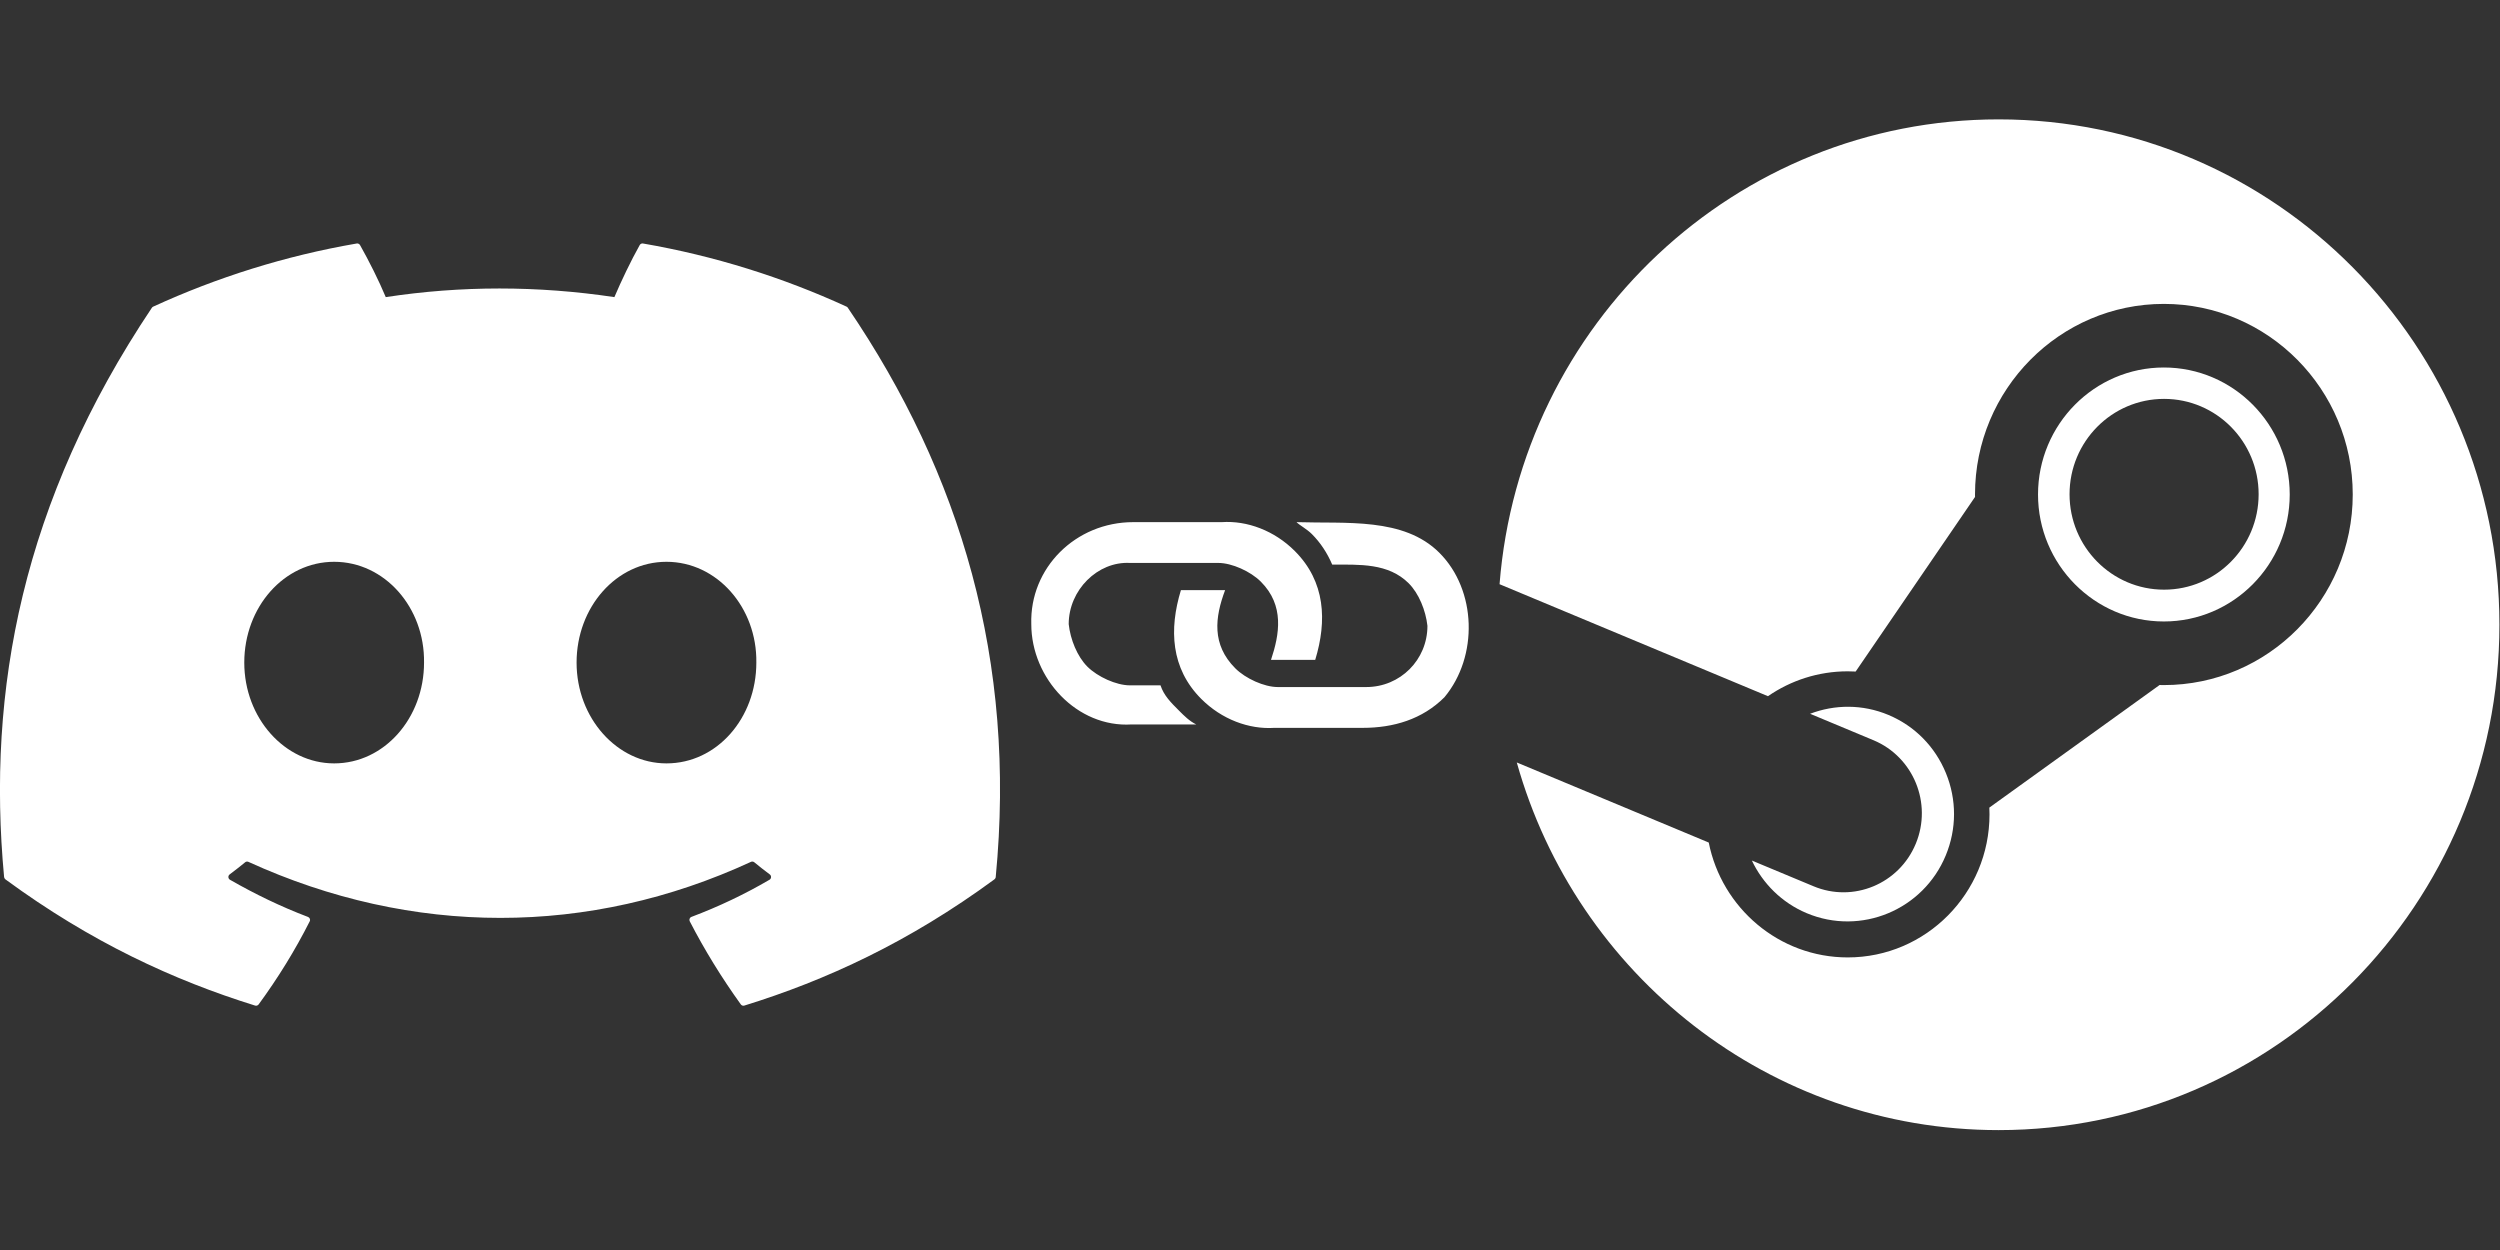 <?xml version="1.0" encoding="UTF-8" standalone="no"?>
<!DOCTYPE svg PUBLIC "-//W3C//DTD SVG 1.1//EN" "http://www.w3.org/Graphics/SVG/1.1/DTD/svg11.dtd">
<svg width="100%" height="100%" viewBox="0 0 1200 600" version="1.1" xmlns="http://www.w3.org/2000/svg" xmlns:xlink="http://www.w3.org/1999/xlink" xml:space="preserve" xmlns:serif="http://www.serif.com/" style="fill-rule:evenodd;clip-rule:evenodd;stroke-linejoin:round;stroke-miterlimit:2;">
    <rect x="0" y="0" width="1200" height="600" fill="#333333" stroke="none"/>
    <rect id="Artboard1" x="0" y="0" width="1200" height="600" style="fill:none;"/>
    <g id="Artboard11" serif:id="Artboard1">
        <g id="discord" transform="matrix(6.761,0,0,6.761,240,300)">
            <g transform="matrix(1,0,0,1,-35.5,-27.5)">
                <clipPath id="_clip1">
                    <rect x="0" y="0" width="71" height="55"/>
                </clipPath>
                <g clip-path="url(#_clip1)">
                    <g>
                        <path d="M60.105,4.898C55.579,2.821 50.727,1.292 45.653,0.415C45.56,0.399 45.468,0.441 45.42,0.525C44.796,1.635 44.105,3.083 43.621,4.222C38.164,3.405 32.734,3.405 27.389,4.222C26.905,3.058 26.189,1.635 25.562,0.525C25.514,0.444 25.422,0.401 25.329,0.415C20.258,1.289 15.406,2.819 10.878,4.898C10.838,4.915 10.805,4.943 10.783,4.98C1.578,18.731 -0.944,32.144 0.293,45.391C0.299,45.456 0.335,45.518 0.386,45.558C6.459,50.017 12.341,52.725 18.115,54.52C18.207,54.548 18.305,54.514 18.364,54.438C19.73,52.573 20.947,50.606 21.991,48.538C22.052,48.417 21.994,48.274 21.868,48.226C19.937,47.493 18.098,46.6 16.329,45.586C16.189,45.504 16.178,45.304 16.307,45.208C16.679,44.929 17.051,44.639 17.407,44.346C17.471,44.293 17.561,44.281 17.636,44.315C29.256,49.62 41.835,49.62 53.318,44.315C53.394,44.279 53.483,44.29 53.55,44.343C53.906,44.636 54.278,44.929 54.653,45.208C54.782,45.304 54.773,45.504 54.633,45.586C52.865,46.62 51.026,47.493 49.092,48.223C48.966,48.271 48.91,48.417 48.972,48.538C50.038,50.603 51.255,52.57 52.596,54.435C52.652,54.514 52.753,54.548 52.845,54.52C58.646,52.725 64.529,50.017 70.602,45.558C70.655,45.518 70.689,45.459 70.694,45.394C72.175,30.079 68.215,16.776 60.197,4.982C60.177,4.943 60.144,4.915 60.105,4.898ZM23.726,37.325C20.228,37.325 17.345,34.114 17.345,30.169C17.345,26.225 20.172,23.013 23.726,23.013C27.308,23.013 30.163,26.253 30.107,30.169C30.107,34.114 27.28,37.325 23.726,37.325ZM47.318,37.325C43.82,37.325 40.937,34.114 40.937,30.169C40.937,26.225 43.764,23.013 47.318,23.013C50.9,23.013 53.755,26.253 53.699,30.169C53.699,34.114 50.9,37.325 47.318,37.325Z" style="fill:white;fill-rule:nonzero;"/>
                    </g>
                </g>
            </g>
        </g>
        <g id="steam" transform="matrix(3.013,0,0,3.013,-848.046,-604.023)">
            <g transform="matrix(3,0,0,3,599.862,380.509)">
                <path d="M0,-53.673C-13.97,-53.673 -25.415,-42.803 -26.502,-28.989L-12.249,-23.042C-11.041,-23.875 -9.582,-24.363 -8.012,-24.363C-7.871,-24.363 -7.731,-24.359 -7.592,-24.351L-1.253,-33.622C-1.253,-33.666 -1.254,-33.709 -1.254,-33.753C-1.254,-39.334 3.245,-43.874 8.775,-43.874C14.306,-43.874 18.805,-39.334 18.805,-33.753C18.805,-28.173 14.306,-23.632 8.775,-23.632C8.699,-23.632 8.623,-23.634 8.548,-23.636L-0.493,-17.126C-0.488,-17.007 -0.484,-16.887 -0.484,-16.767C-0.484,-12.577 -3.861,-9.17 -8.012,-9.17C-11.656,-9.17 -14.703,-11.795 -15.393,-15.27L-25.587,-19.523C-22.43,-8.258 -12.175,0 0,0C14.688,0 26.594,-12.016 26.594,-26.836C26.594,-41.658 14.688,-53.673 0,-53.673" style="fill:white;fill-rule:nonzero;"/>
            </g>
            <g transform="matrix(3,0,0,3,570.352,320.556)">
                <path d="M0,7.032L-3.267,5.67C-2.688,6.886 -1.686,7.904 -0.356,8.464C2.518,9.673 5.833,8.296 7.031,5.394C7.611,3.989 7.615,2.439 7.04,1.031C6.465,-0.377 5.382,-1.475 3.989,-2.061C2.607,-2.641 1.126,-2.62 -0.175,-2.124L3.2,-0.716C5.32,0.176 6.323,2.633 5.439,4.772C4.556,6.912 2.12,7.924 0,7.032" style="fill:white;fill-rule:nonzero;"/>
            </g>
            <g transform="matrix(3,0,0,3,646.237,279.247)">
                <path d="M0,0.001C0,-3.718 -2.998,-6.743 -6.683,-6.743C-10.367,-6.743 -13.366,-3.718 -13.366,0.001C-13.366,3.719 -10.367,6.744 -6.683,6.744C-2.998,6.744 0,3.719 0,0.001M-11.692,-0.011C-11.692,-2.809 -9.444,-5.076 -6.672,-5.076C-3.899,-5.076 -1.651,-2.809 -1.651,-0.011C-1.651,2.787 -3.899,5.055 -6.672,5.055C-9.444,5.055 -11.692,2.787 -11.692,-0.011" style="fill:white;fill-rule:nonzero;"/>
            </g>
        </g>
        <g transform="matrix(11.541,0,0,11.541,462.163,161.771)">
            <path d="M19.818,8.972C18.333,7.487 15.929,7.769 13.878,7.699C14.02,7.84 14.303,7.982 14.515,8.194C14.868,8.547 15.151,8.971 15.363,9.466C16.495,9.466 17.697,9.396 18.545,10.244C18.969,10.669 19.252,11.376 19.323,12.012C19.323,13.426 18.192,14.558 16.777,14.558L13.1,14.558C12.535,14.558 11.757,14.204 11.333,13.78C10.343,12.79 10.484,11.659 10.908,10.527L9.07,10.527C8.575,12.153 8.646,13.78 9.918,15.053C10.767,15.901 11.898,16.325 12.959,16.255L16.636,16.255C17.909,16.255 19.111,15.901 20.03,14.982C21.444,13.285 21.374,10.527 19.818,8.972L19.818,8.972ZM8.221,14.487L6.948,14.487C6.383,14.487 5.605,14.133 5.18,13.709C4.756,13.285 4.473,12.578 4.403,11.941C4.403,10.527 5.605,9.325 6.948,9.396L10.625,9.396C11.191,9.396 11.969,9.749 12.393,10.174C13.383,11.163 13.171,12.366 12.817,13.426L14.656,13.426C15.151,11.8 15.08,10.174 13.807,8.901C12.959,8.052 11.827,7.628 10.767,7.699L7.09,7.699C4.685,7.699 2.776,9.608 2.847,11.941C2.847,14.204 4.756,16.255 7.019,16.113L9.706,16.113C9.423,15.972 9.211,15.76 8.999,15.547C8.645,15.194 8.362,14.911 8.221,14.487L8.221,14.487Z" style="fill:white;fill-rule:nonzero;"/>
        </g>
    </g>
</svg>
